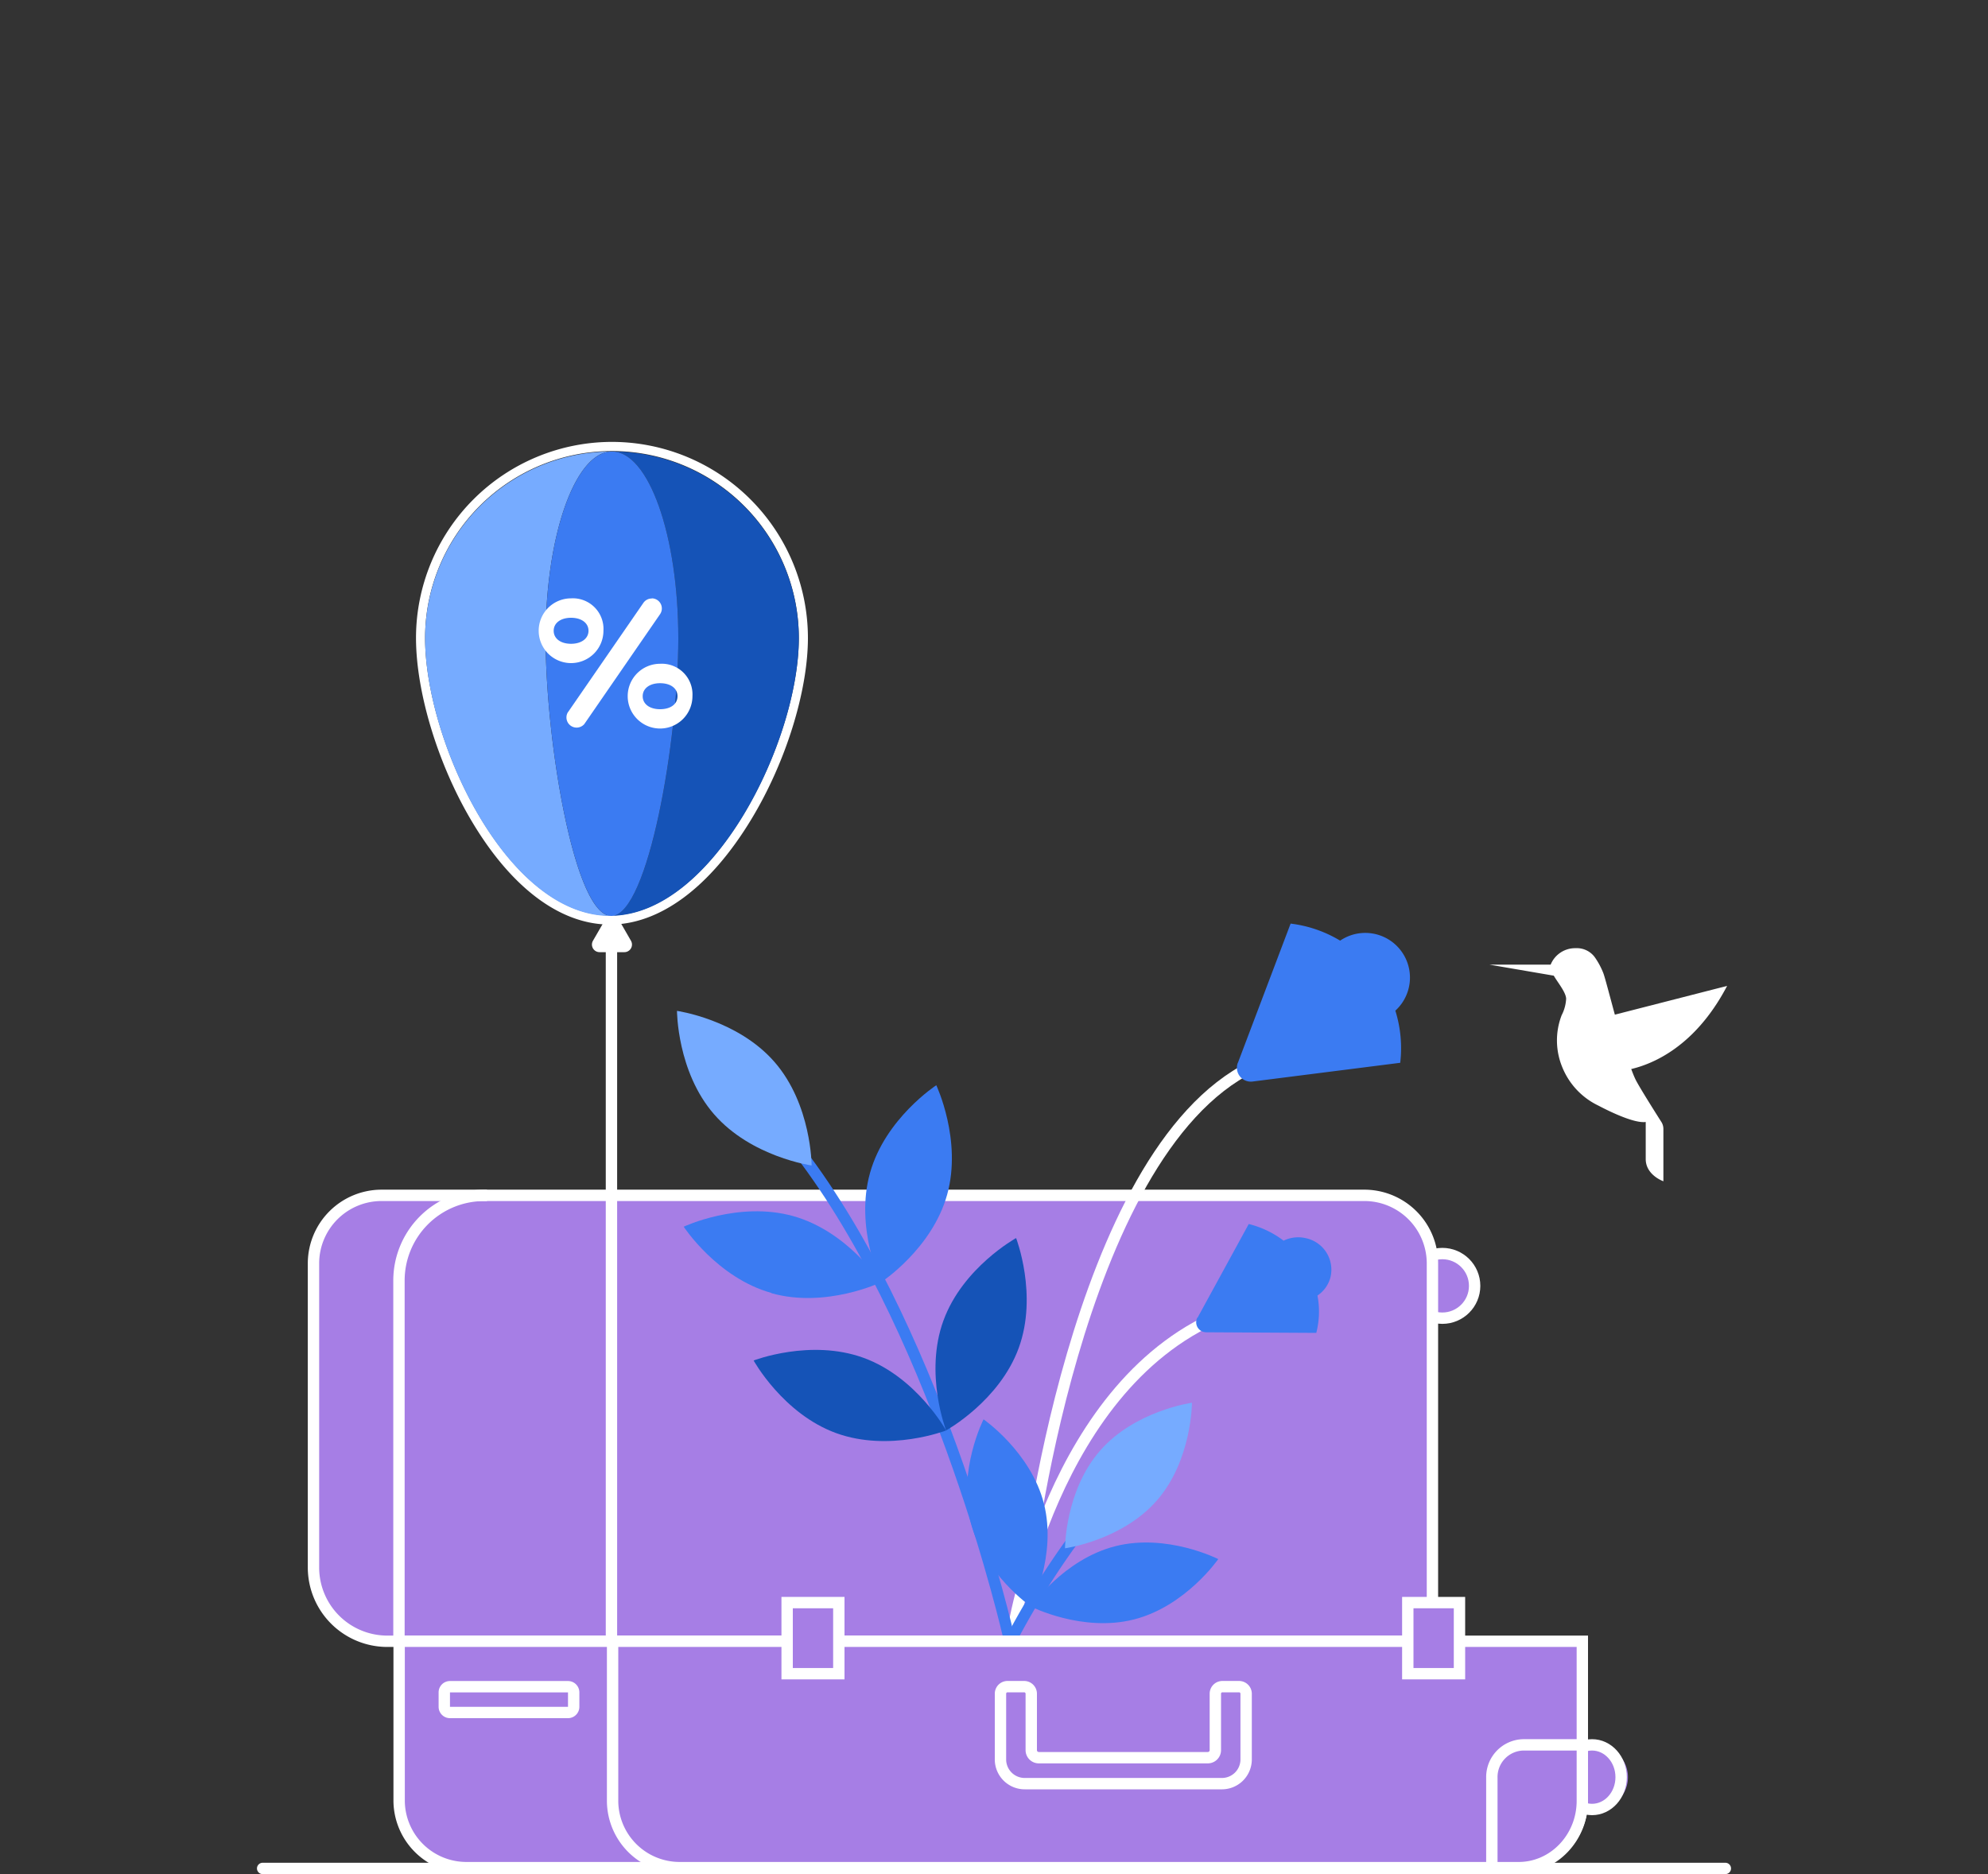 <svg
  xmlns="http://www.w3.org/2000/svg"
  xmlns:xlink="http://www.w3.org/1999/xlink"
  viewBox="0 0 350 330"
>
  <rect x="0" y="0" width="350" height="330" fill="#333333" stroke="none"/>
  <g>
    <path
      d="M253.93,232.11a5.69,5.69,0,1,0-5.69-5.69,5.69,5.69,0,0,0,5.69,5.69"
      fill="#a67ee5"
    />
    <circle
      cx="253.93"
      cy="226.42"
      r="5.69"
      fill="none"
      stroke="#fff"
      stroke-miterlimit="10"
      stroke-width="2"
    />
    <path
      d="M240.3,210.48H67.19a12,12,0,0,0-12,11.9V276a13,13,0,0,0,13,13h184V222.38a12,12,0,0,0-11.94-11.9"
      fill="#a67ee5"
    />
    <path
      d="M240.3,210.48H67.19a12,12,0,0,0-12,11.9V276a13,13,0,0,0,13,13h184V222.38A12,12,0,0,0,240.3,210.48Z"
      fill="none"
      stroke="#fff"
      stroke-miterlimit="10"
      stroke-width="2"
    />
    <path
      d="M70.24,289V225.49a15,15,0,0,1,15-15h0.5"
      fill="none"
      stroke="#fff"
      stroke-width="2"
    />
  </g>
  <g id="flowers" transform-origin="180.73 277.8">
    <animateTransform
      attributeName="transform"
      type="rotate"
      from="0"
      to="55"
      dur="0.3s"
      fill="freeze"
      additive="sum"
    />
    <animateTransform
      attributeName="transform"
      type="translate"
      from="0"
      to="0 13"
      dur="0.3s"
      fill="freeze"
      additive="sum"
    />

    <path
      d="M180.73,277.8s8.3-74.59,39.71-90"
      fill="none"
      stroke="#fff"
      stroke-linecap="round"
      stroke-linejoin="round"
      stroke-width="2"
    />
    <path
      d="M217.95,187.12l9.27-24.49a22,22,0,0,1,8.72,3,7.87,7.87,0,0,1,9.72,12.33,22.14,22.14,0,0,1,.86,9.18l-26,3.3a2.45,2.45,0,0,1-2.6-3.29"
      fill="#3b7bf2"
    ></path>
    <path
      d="M178.24,287.63s6.89-44.68,37.95-56.53"
      fill="none"
      stroke="#fff"
      stroke-linecap="round"
      stroke-linejoin="round"
      stroke-width="2"
    />
    <path
      d="M210.85,232l9-16.47a16.66,16.66,0,0,1,6.13,2.93,5.93,5.93,0,0,1,4-.42,5.67,5.67,0,0,1,4.26,6.85,5.54,5.54,0,0,1-2.29,3.23,15.1,15.1,0,0,1-.21,6.58l-19.34-.11a1.76,1.76,0,0,1-1.6-2.58"
      fill="#3b7bf2"
    />
  </g>
  <g id="balloon" transform-origin="107.7 165">
    <animateTransform
      attributeName="transform"
      type="translate"
      from="0"
      to="0 160"
      dur="0.3s"
      fill="freeze"
      additive="sum"
    />
    <animateTransform
      attributeName="transform"
      type="rotate"
      from="0"
      to="35"
      dur="0.3s"
      fill="freeze"
      additive="sum"
    />

    <path
      d="M106.58,161.87l-2.19,3.79a1.34,1.34,0,0,0,1.17,2h4.37a1.34,1.34,0,0,0,1.16-2l-2.18-3.79a1.35,1.35,0,0,0-2.33,0"
      fill="#fff"
    />
    <path
      d="M107.74,79.42a32.91,32.91,0,0,1,32.9,32.89c0,18.17-15.09,48.89-33.25,48.89s-32.55-30.73-32.55-48.89a32.91,32.91,0,0,1,32.9-32.89m0-1.61a34.54,34.54,0,0,0-34.5,34.5c0,9.51,3.8,22.1,9.68,32.07,7,11.88,15.68,18.42,24.46,18.42s17.6-6.54,24.81-18.4c6.1-10,10.05-22.64,10.05-32.09a34.54,34.54,0,0,0-34.5-34.5"
      fill="#fff"
    />
    <path
      d="M96.06,112.39c0-18.16,5.23-32.89,11.68-32.89a32.91,32.91,0,0,0-32.9,32.89c0,18.17,14.38,48.89,32.55,48.89h0.17c-6.43-.19-11.5-30.77-11.5-48.89"
      fill="#76abff"
    />
    <path
      d="M140.64,112.39a32.91,32.91,0,0,0-32.9-32.89c6.45,0,11.68,14.73,11.68,32.89s-5.29,48.48-11.68,48.87c18-.39,32.9-30.82,32.9-48.87"
      fill="#1553b7"
    />
    <path
      d="M119.42,112.39c0-18.16-5.23-32.89-11.68-32.89S96.06,94.23,96.06,112.39s5.07,48.69,11.5,48.89h0.18c6.39-.4,11.68-30.83,11.68-48.88"
      fill="#3b7bf2"
    />
    <path
      d="M100.54,105.36a5.7,5.7,0,1,0,5.7,5.7,5.39,5.39,0,0,0-5.7-5.7m0,8c-1.86,0-3.06-.93-3.06-2.29s1.21-2.29,3.06-2.29,3.07,0.93,3.07,2.29-1.25,2.29-3.07,2.29"
      fill="#fff"
    />
    <path
      d="M114.74,105.36a1.78,1.78,0,0,1,1.46,2.8L102.87,127.5a1.79,1.79,0,0,1-2.94-2l13.34-19.34a1.77,1.77,0,0,1,1.47-.77"
      fill="#fff"
    />
    <path
      d="M116.21,116.88a5.7,5.7,0,1,0,5.7,5.7,5.4,5.4,0,0,0-5.7-5.7m0,8c-1.86,0-3.06-.93-3.06-2.29s1.21-2.29,3.06-2.29,3.07,0.9,3.07,2.29-1.21,2.29-3.07,2.29"
      fill="#fff"
    />
  </g>
  <line
    id="rope"
    x1="107.65"
    y1="166.71"
    x2="107.65"
    y2="289.02"
    fill="none"
    stroke="#fff"
    stroke-linecap="round"
    stroke-miterlimit="10"
    stroke-width="2"
    transform-origin="107.65 289.02"
  >
    <animateTransform
      attributeName="transform"
      type="translate"
      from="0"
      to="0 160"
      dur="0.3s"
      fill="freeze"
      additive="sum"
    />
  </line>

  <g id="largeLeaf" transform-origin="177.58 288.16">
    <animateTransform
      attributeName="transform"
      type="rotate"
      from="0"
      to="68"
      dur="0.3s"
      fill="freeze"
      additive="sum"
    />
    <path
      d="M141.77,204.16c24.1,32.45,35.81,84,35.81,84"
      fill="none"
      stroke="#3b7bf2"
      stroke-linecap="round"
      stroke-linejoin="round"
      stroke-width="2"
    />
    <path
      d="M125.73,196.22c6.54,7.51,17.16,9,17.16,9s0-10.72-6.53-18.22-17.17-9-17.17-9,0,10.72,6.54,18.22"
      fill="#76abff"
    />
    <path
      d="M153.17,206.54c-2.69,9.58,1.91,19.27,1.91,19.27s9-5.86,11.67-15.45-1.91-19.27-1.91-19.27-9,5.86-11.67,15.45"
      fill="#3b7bf2"
    />
    <path
      d="M135.82,227.71c9.59,2.7,19.26-1.91,19.26-1.91s-5.86-9-15.45-11.67S120.37,216,120.37,216s5.87,9,15.45,11.67"
      fill="#3b7bf2"
    />
    <path
      d="M166.1,232.52c-3.41,9.36.47,19.35,0.47,19.35s9.39-5.18,12.79-14.53S178.89,218,178.89,218s-9.39,5.18-12.79,14.53"
      fill="#1553b7"
    />
    <path
      d="M147.22,252.35c9.36,3.4,19.35-.47,19.35-0.47s-5.18-9.39-14.54-12.79-19.35.47-19.35,0.47,5.18,9.39,14.54,12.79"
      fill="#1553b7"
    />
  </g>
  <g id="smallLeaf" transform-origin="178.25 288.28">
    <animateTransform
      attributeName="transform"
      type="rotate"
      from="0"
      to="32"
      dur="0.3s"
      fill="freeze"
      additive="sum"
    />
    <animateTransform
      attributeName="transform"
      type="translate"
      from="0"
      to="0 10"
      dur="0.3s"
      fill="freeze"
      additive="sum"
    />
    <path
      d="M183.79,264.77c2.3,9.1-2.27,18.12-2.27,18.12s-8.32-5.74-10.63-14.85,2.27-18.12,2.27-18.12,8.32,5.75,10.63,14.85"
      fill="#3b7bf2"
    />
    <path
      d="M199.63,285.16c-9.11,2.31-18.12-2.27-18.12-2.27s5.74-8.32,14.85-10.63,18.12,2.27,18.12,2.27-5.75,8.32-14.85,10.63"
      fill="#3b7bf2"
    />
    <path
      d="M188.56,271.67a144.15,144.15,0,0,0-10.31,16.61"
      fill="none"
      stroke="#3b7bf2"
      stroke-linecap="round"
      stroke-linejoin="round"
      stroke-width="2"
    />
    <path
      d="M203.69,264.19c-6.17,7.08-16.19,8.44-16.19,8.44s0-10.11,6.16-17.18S209.85,247,209.85,247s0,10.11-6.16,17.19"
      fill="#76abff"
    />
  </g>
  <g>
    <path
      d="M280.29,318.62a5.72,5.72,0,1,0-5.12-5.69,5.43,5.43,0,0,0,5.12,5.69"
      fill="#a67ee5"
    />
    <ellipse
      cx="280.29"
      cy="312.93"
      rx="5.12"
      ry="5.69"
      fill="none"
      stroke="#fff"
      stroke-miterlimit="10"
      stroke-width="2"
    />
    <path
      d="M230.22,328.86h-148a11.85,11.85,0,0,1-11.95-11.67V289H242.16v28.17a11.84,11.84,0,0,1-11.94,11.67"
      fill="#a67ee5"
    />
    <path
      d="M230.22,328.86h-148a11.85,11.85,0,0,1-11.95-11.67V289H242.16v28.17A11.84,11.84,0,0,1,230.22,328.86Z"
      fill="none"
      stroke="#fff"
      stroke-miterlimit="10"
      stroke-width="2"
    />
    <path
      d="M266.72,328.86h-147a11.81,11.81,0,0,1-11.87-11.67V289H278.58v28.17a11.79,11.79,0,0,1-11.86,11.67"
      fill="#a67ee5"
    />
    <path
      d="M266.72,328.86h-147a11.81,11.81,0,0,1-11.87-11.67V289H278.58v28.17A11.79,11.79,0,0,1,266.72,328.86Z"
      fill="none"
      stroke="#fff"
      stroke-miterlimit="10"
      stroke-width="2"
    />
    <path
      d="M215,314.07H180.49a4.27,4.27,0,0,1-4.35-4.16V298.21a1.24,1.24,0,0,1,1.27-1.22h2.88a1.25,1.25,0,0,1,1.27,1.22v10a1.33,1.33,0,0,0,1.35,1.29h29.71a1.33,1.33,0,0,0,1.35-1.29v-10a1.24,1.24,0,0,1,1.27-1.22h2.88a1.25,1.25,0,0,1,1.27,1.22V309.9a4.27,4.27,0,0,1-4.35,4.16"
      fill="#a67ee5"
    />
    <path
      d="M215,314.07H180.49a4.27,4.27,0,0,1-4.35-4.16V298.21a1.24,1.24,0,0,1,1.27-1.22h2.88a1.25,1.25,0,0,1,1.27,1.22v10a1.33,1.33,0,0,0,1.35,1.29h29.71a1.33,1.33,0,0,0,1.35-1.29v-10a1.24,1.24,0,0,1,1.27-1.22h2.88a1.25,1.25,0,0,1,1.27,1.22V309.9A4.27,4.27,0,0,1,215,314.07Z"
      fill="none"
      stroke="#fff"
      stroke-miterlimit="10"
      stroke-width="2"
    />
    <rect x="138.58" y="282.19" width="9.1" height="12.52" fill="#a67ee5" />
    <rect
      x="138.58"
      y="282.19"
      width="9.1"
      height="12.52"
      fill="none"
      stroke="#fff"
      stroke-miterlimit="10"
      stroke-width="2"
    />
    <rect x="247.85" y="282.19" width="9.1" height="12.52" fill="#a67ee5" />
    <rect
      x="247.85"
      y="282.19"
      width="9.1"
      height="12.52"
      fill="none"
      stroke="#fff"
      stroke-miterlimit="10"
      stroke-width="2"
    />
    <path
      d="M278.58,317.11v-9.87h-10.4a5.67,5.67,0,0,0-5.53,5.8v15.82h4.73c6.16,0,11.2-5.29,11.2-11.75"
      fill="#a67ee5"
    />
    <path
      d="M278.58,317.11v-9.87h-10.4a5.67,5.67,0,0,0-5.53,5.8v15.82h4.73C273.54,328.86,278.58,323.58,278.58,317.11Z"
      fill="none"
      stroke="#fff"
      stroke-miterlimit="10"
      stroke-width="2"
    />
    <path
      d="M100,301.54H79.22a1,1,0,0,1-1-1V298a1,1,0,0,1,1-1H100a1,1,0,0,1,1,1v2.58a1,1,0,0,1-1,1"
      fill="#a67ee5"
    />
    <path
      d="M100,301.54H79.22a1,1,0,0,1-1-1V298a1,1,0,0,1,1-1H100a1,1,0,0,1,1,1v2.58A1,1,0,0,1,100,301.54Z"
      fill="none"
      stroke="#fff"
      stroke-miterlimit="10"
      stroke-width="2"
    />
  </g>
  <g id="bird" transform-origin="279.22 183.77">
    <animateTransform
      attributeName="transform"
      type="translate"
      from="-50 65"
      to="0"
      dur="0.3s"
      fill="freeze"
      additive="sum"
    />
    <animateTransform
      id="rotateBird"
      attributeName="transform"
      type="rotate"
      from="-35"
      to="0"
      dur="0.3s"
      fill="freeze"
      additive="sum"
    />
    <animateTransform
      attributeName="transform"
      type="rotate"
      values="0; 0; -35; -35; 0"
      keyTimes="0; 0.2; 0.5; 0.7; 1"
      dur="2s"
      begin="rotateBird.end"
      fill="freeze"
      additive="sum"
      repeatCount="indefinite"
    />
    <animateTransform
      attributeName="transform"
      type="translate"
      values="0 0; 0 0; -15 15; -15 15; 0 0"
      keyTimes="0; 0.3; 0.5; 0.8; 1"
      dur="2s"
      begin="rotateBird.end + 0.2s"
      fill="freeze"
      additive="sum"
      repeatCount="indefinite"
    />

    <path
      id="wing"
      d="M279.2,183.8A4.89,4.89,0,0,1,283,179h0l21.07-5.4c-7.78,14.84-19.18,15.07-20,15.07h0a4.9,4.9,0,0,1-4.85-4.9"
      fill="#fff"
      transform-origin="279.2 183.8"
    >
      <animateTransform
        attributeName="transform"
        type="scale"
        values="1 1; -1 1; 1 1"
        dur=".13s"
        fill="freeze"
        additive="sum"
        repeatCount="indefinite"
      />
      <animateTransform
        attributeName="transform"
        type="translate"
        values="0 0; -5 0; 0 0"
        dur=".13s"
        fill="freeze"
        additive="sum"
        repeatCount="indefinite"
      />
      <animateTransform
        attributeName="transform"
        type="rotate"
        values="0; 30; 0"
        dur=".13s"
        fill="freeze"
        additive="sum"
        repeatCount="indefinite"
      />
    </path>

    <path
      d="M262.24,169.86l10.76,0a4.65,4.65,0,0,1,4.41-2.9,3.91,3.91,0,0,1,3.48,1.76,13.39,13.39,0,0,1,1.37,2.59c0.63,1.57,4,15.8,5.89,19.16,1.1,2,4.39,7.16,4.39,7.16a2.3,2.3,0,0,1,.31,1.15V208s-3.11-1.08-3.11-3.91v-6.53c-1.91.27-6-1.65-8.33-2.88a12.82,12.82,0,0,1-6.36-6.76,12.33,12.33,0,0,1-.11-9.16,7.13,7.13,0,0,0,.79-2.91c-0.06-1.14-1.39-2.72-2.18-4.05Z"
      fill="#fff"
    />
  </g>
  <g>
    <line
      x1="46.24"
      y1="329"
      x2="303.76"
      y2="329"
      fill="none"
      stroke="#fff"
      stroke-linecap="round"
      stroke-linejoin="round"
      stroke-width="2"
    />
  </g>
</svg>
